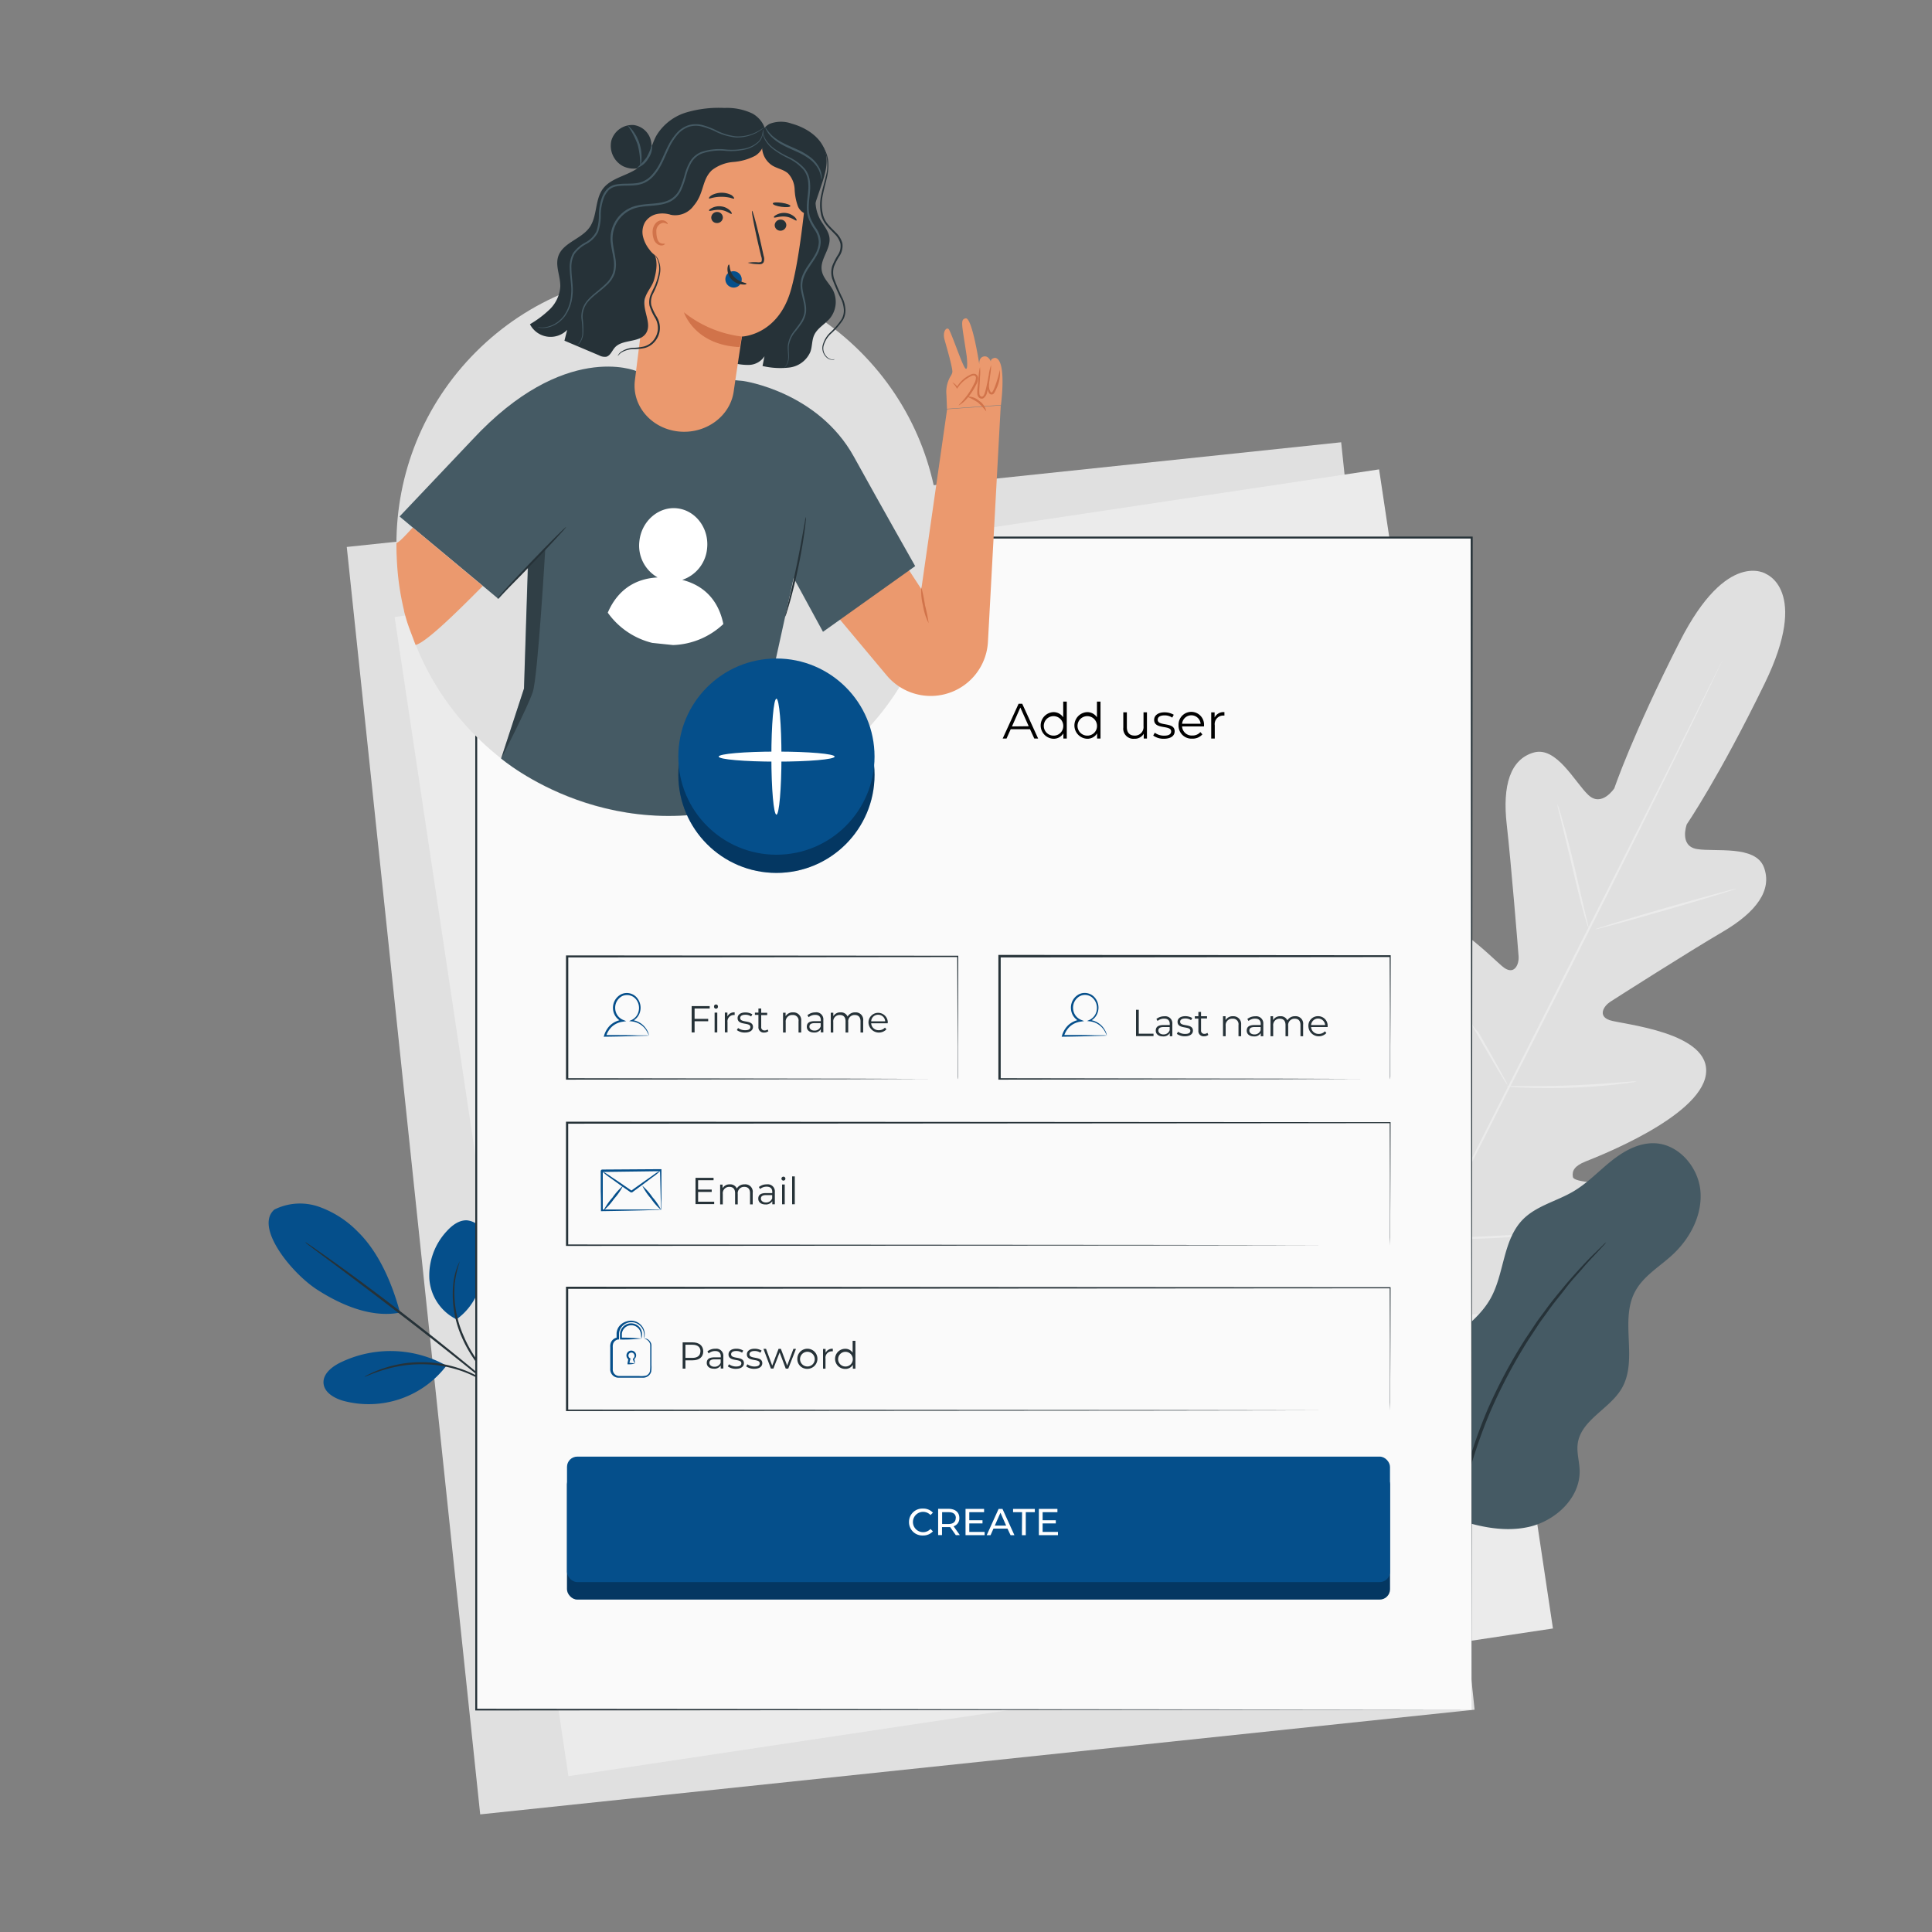 <svg xmlns="http://www.w3.org/2000/svg" viewBox="0 0 500 500"><rect x="0" y="0" width="500" height="500" fill="#808080" stroke="none"/><g id="freepik--background-complete--inject-5"><rect x="106.3" y="127.1" width="258.77" height="329.82" transform="translate(-29.28 26.28) rotate(-6.01)" style="fill:#e0e0e0"></rect><rect x="123.21" y="138.89" width="257.63" height="303.33" transform="translate(-40.32 40.61) rotate(-8.53)" style="fill:#ebebeb"></rect><path d="M457.12,148.56S447,141.89,434.74,166s-16.95,38-16.95,38-3.25,5-6.72,1.75-8.23-12.68-14.13-11c-6.12,1.75-8.14,8.58-7,18.62s2.92,32.12,3.07,34.12-1,4.85-3.7,3-18.41-19.33-26.25-11.39,0,35.36.81,38.38.21,4.3-1.23,5-6.15-5.62-10.81-10.4-10.91-9.51-15.05-4.56-5.46,25.54,14.12,59L361,341.45l18-1c38.48-4.49,54.12-17.94,55.58-24.24s-6.07-8.42-12.7-9.27-14.55-.77-14.82-2.36.41-2.84,3.3-4,29.51-11.43,31.12-22.47-21.77-13-24.91-14.09-1.5-3.68.15-4.75,20.37-13,29.09-18.1,12.95-10.83,10.67-16.77c-2.21-5.73-12.56-3.88-17.29-4.66s-2.65-6.42-2.65-6.42,8.31-12.1,20.16-36.44.15-28.43.15-28.43" style="fill:#e0e0e0"></path><path d="M446.08,170.14s-.07.18-.23.52l-.7,1.51L442.39,178c-2.4,5-5.93,12.25-10.32,21.17C423.29,217,411,241.51,397.26,268.57s-26.1,51.6-35,69.39l-10.48,21.09L349,364.78l-.76,1.49c-.17.33-.27.49-.27.49s.07-.18.22-.52l.71-1.51,2.76-5.77c2.4-5,5.92-12.25,10.31-21.17,8.78-17.84,21.11-42.39,34.82-69.47s26.09-51.58,35-69.38c4.41-8.89,8-16.08,10.47-21.09,1.23-2.47,2.19-4.4,2.86-5.73l.75-1.48C446,170.31,446.08,170.14,446.08,170.14Z" style="fill:#ebebeb"></path><path d="M403.06,208.19a5.48,5.48,0,0,1,.46,1.22c.26.79.6,2,1,3.39.82,2.88,1.84,6.88,2.89,11.31s1.94,8.34,2.65,11.37c.33,1.36.6,2.51.82,3.44a6.66,6.66,0,0,1,.26,1.27,5.74,5.74,0,0,1-.47-1.22c-.26-.79-.6-1.95-1-3.39-.79-2.89-1.76-6.9-2.81-11.34s-2-8.32-2.73-11.34c-.33-1.36-.61-2.51-.84-3.43A7.2,7.2,0,0,1,403.06,208.19Z" style="fill:#ebebeb"></path><path d="M412.8,240.51c0-.15,8.11-2.62,18.21-5.53s18.33-5.13,18.37-5-8.11,2.63-18.21,5.53S412.84,240.66,412.8,240.51Z" style="fill:#ebebeb"></path><path d="M389.87,281.13a5.93,5.93,0,0,1,1.33-.06h3.61c3.05,0,7.26,0,11.9-.18s8.85-.47,11.88-.71l3.6-.28a5.4,5.4,0,0,1,1.33,0,7.2,7.2,0,0,1-1.3.25c-.85.13-2.07.29-3.59.46-3,.35-7.24.71-11.9.88s-8.87.13-11.93,0c-1.52-.06-2.75-.12-3.61-.19A6.29,6.29,0,0,1,389.87,281.13Z" style="fill:#ebebeb"></path><path d="M374.64,253.83a5.35,5.35,0,0,1,.7,1c.47.77,1.05,1.73,1.74,2.85,1.45,2.42,2.63,6.57,5.56,9.5,2.14,3.73,4.06,7.12,5.42,9.59.62,1.15,1.15,2.14,1.59,2.93a4.76,4.76,0,0,1,.51,1.12,5.35,5.35,0,0,1-.7-1q-.72-1.15-1.74-2.85c-1.45-2.41-3.42-5.77-5.56-9.5s-4.06-7.12-5.42-9.58L375.15,255A4.76,4.76,0,0,1,374.64,253.83Z" style="fill:#ebebeb"></path><path d="M349.84,287.12a8.13,8.13,0,0,1,.89,1.3l2.24,3.64c1.88,3.09,4.43,7.38,7.23,12.13s5.29,9.07,7.08,12.2c.84,1.51,1.55,2.76,2.09,3.74a8.83,8.83,0,0,1,.7,1.4,8.49,8.49,0,0,1-.89-1.29l-2.24-3.65c-1.88-3.08-4.43-7.37-7.22-12.12s-5.3-9.07-7.09-12.21c-.84-1.5-1.54-2.76-2.09-3.73A9.12,9.12,0,0,1,349.84,287.12Z" style="fill:#ebebeb"></path><path d="M369.82,320.57a10.89,10.89,0,0,1,1.68-.12l4.58-.14c3.86-.14,9.2-.34,15.08-.72s11.21-.86,15.06-1.24l4.56-.44a9.57,9.57,0,0,1,1.68-.1,12.05,12.05,0,0,1-1.65.31c-1.07.17-2.63.39-4.55.62-3.84.48-9.16,1-15.06,1.4s-11.24.53-15.12.56c-1.93,0-3.5,0-4.58,0A8.66,8.66,0,0,1,369.82,320.57Z" style="fill:#ebebeb"></path></g><g id="freepik--Plants--inject-5"><path d="M70.92,313.08a14.83,14.83,0,0,1,11.6-.78,26.2,26.2,0,0,1,10,6.39c5.54,5.36,9,13.53,11,21-8.4,1.68-17.09-3.14-21.34-5.86-6.73-4.3-16.28-16.15-11.25-20.73" style="fill:#054F8B"></path><path d="M118.11,341.43a12.66,12.66,0,0,1-7-10.58,16.83,16.83,0,0,1,4.49-12.2c1.38-1.53,3.21-2.93,5.26-2.83a5.45,5.45,0,0,1,4.41,3.28,10.92,10.92,0,0,1,.69,5.67c-.63,6.57-2.44,12.81-7.8,16.66" style="fill:#054F8B"></path><path d="M131.68,362.32a8,8,0,0,1-1.1-1.14l-2.9-3.21c-2.38-2.74-5.86-6.57-8.1-11.77a27.3,27.3,0,0,1-2.26-14.06,18,18,0,0,1,1-4.22,11.49,11.49,0,0,1,.47-1.09c.11-.24.18-.37.2-.36a29.1,29.1,0,0,0-1.31,5.72A28.06,28.06,0,0,0,120.1,346c2.18,5.1,5.57,8.94,7.88,11.74,1.17,1.4,2.13,2.53,2.76,3.33A8.24,8.24,0,0,1,131.68,362.32Z" style="fill:#263238"></path><path d="M79,321.46a3.85,3.85,0,0,1,.6.36l1.63,1.11c1.42,1,3.45,2.41,5.94,4.2,5,3.59,11.81,8.64,19.21,14.39s14,11.11,18.71,15.05c2.35,2,4.24,3.58,5.54,4.71l1.48,1.31c.34.31.51.47.49.49a3.68,3.68,0,0,1-.56-.4l-1.55-1.23-5.65-4.57C120,353,113.42,347.71,106,342s-14.18-10.84-19.1-14.51l-5.83-4.34-1.58-1.2A3,3,0,0,1,79,321.46Z" style="fill:#263238"></path><path d="M115,353.13a29.67,29.67,0,0,0-27.08-.42c-2.13,1.08-4.38,2.9-4.19,5.28s2.72,3.83,5,4.51a25.31,25.31,0,0,0,26.66-8.87" style="fill:#054F8B"></path><path d="M94.32,356.32a7,7,0,0,1,1.31-.72,14,14,0,0,1,1.6-.73,20.45,20.45,0,0,1,2.18-.8,25.45,25.45,0,0,1,2.71-.76,30.91,30.91,0,0,1,3.19-.57,33.32,33.32,0,0,1,7.42,0,32.12,32.12,0,0,1,7.21,1.76,28.23,28.23,0,0,1,3,1.32,27.3,27.3,0,0,1,2.46,1.4c.75.43,1.34.94,1.9,1.33a14.13,14.13,0,0,1,1.36,1.11,7.84,7.84,0,0,1,1.08,1c-.09.1-1.64-1.37-4.55-3.14a26.26,26.26,0,0,0-2.45-1.32,28.86,28.86,0,0,0-2.94-1.26,33,33,0,0,0-7.09-1.68,34.25,34.25,0,0,0-7.3,0,30.89,30.89,0,0,0-3.15.52c-1,.17-1.88.45-2.7.67C96.26,355.43,94.37,356.43,94.32,356.32Z" style="fill:#263238"></path><path d="M374.6,392.35c-7-4.5-9.52-10.27-10.62-18.52a29.2,29.2,0,0,1,7.19-23.09c4.66-5.14,11.2-8.65,14.59-14.71,3.6-6.46,3.14-15,8.28-20.35,3.54-3.65,8.87-4.79,13.23-7.39,3.57-2.12,6.45-5.19,9.68-7.78s7.11-4.79,11.25-4.64c6.25.23,11.34,6.16,11.87,12.39s-2.71,12.33-7.32,16.56c-3.34,3.06-7.51,5.47-9.62,9.49-4,7.53.87,17.61-3.42,25-3.13,5.37-10.59,8.17-11.4,14.34-.3,2.27.43,4.54.5,6.83.22,7.15-6.24,13.16-13.23,14.7s-14.25-.39-21-2.8" style="fill:#455a64"></path><path d="M415.67,321.51a5.49,5.49,0,0,1-.69.84l-2.11,2.27c-.93,1-2.07,2.17-3.3,3.63s-2.75,3-4.21,4.94-3.18,3.91-4.8,6.23c-.81,1.16-1.72,2.3-2.54,3.57l-2.55,3.88a137.82,137.82,0,0,0-9.68,18.23,131.83,131.83,0,0,0-6.55,19.57c-.71,3.1-1.4,6-1.8,8.84s-.8,5.39-1.07,7.78-.36,4.56-.52,6.47-.17,3.55-.19,4.9-.05,2.3-.07,3.1a5.07,5.07,0,0,1-.09,1.08,4.78,4.78,0,0,1-.08-1.08c0-.8-.05-1.83-.09-3.11s-.07-3,0-4.91.1-4.11.39-6.51.47-5,1-7.84,1-5.78,1.73-8.9A128.78,128.78,0,0,1,385,364.76a132.91,132.91,0,0,1,9.81-18.32l2.59-3.88c.84-1.26,1.76-2.41,2.59-3.56,1.66-2.31,3.37-4.33,4.91-6.19s3-3.45,4.31-4.88,2.45-2.6,3.42-3.54,1.65-1.61,2.23-2.16A5.38,5.38,0,0,1,415.67,321.51Z" style="fill:#263238"></path></g><g id="freepik--Window--inject-5"><rect x="123.21" y="139.15" width="257.63" height="303.33" style="fill:#fafafa"></rect><path d="M380.85,442.48c0-2-.1-122.59-.24-303.33l.24.23-257.61,0h0l.26-.26c0,112,0,216.31,0,303.33l-.22-.22,257.64.22-257.64.22H123v-.22c0-87,0-191.34,0-303.33v-.26h.29l257.61,0h.23v.24C380.94,319.89,380.85,440.47,380.85,442.48Z" style="fill:#263238"></path><path d="M266.57,188.72h-5l-1.08,2.41h-1l4.12-9h.94l4.12,9h-1Zm-.34-.77-2.17-4.84L261.9,188Z"></path><path d="M276.08,181.57v9.56h-.88v-1.34a2.93,2.93,0,0,1-2.61,1.4,3.45,3.45,0,0,1,0-6.89,3,3,0,0,1,2.57,1.34v-4.07Zm-.91,6.17a2.52,2.52,0,1,0-2.51,2.64A2.48,2.48,0,0,0,275.17,187.74Z"></path><path d="M284.81,181.57v9.56h-.88v-1.34a2.93,2.93,0,0,1-2.61,1.4,3.45,3.45,0,0,1,0-6.89,3,3,0,0,1,2.57,1.34v-4.07Zm-.91,6.17a2.52,2.52,0,1,0-2.51,2.64A2.48,2.48,0,0,0,283.9,187.74Z"></path><path d="M296.83,184.35v6.78H296v-1.24a2.67,2.67,0,0,1-2.43,1.3,2.62,2.62,0,0,1-2.86-2.91v-3.93h.92v3.84c0,1.44.74,2.18,2,2.18a2.21,2.21,0,0,0,2.31-2.46v-3.56Z"></path><path d="M298.45,190.36l.41-.73a4.07,4.07,0,0,0,2.41.76c1.29,0,1.82-.43,1.82-1.1,0-1.77-4.4-.38-4.4-3,0-1.11,1-1.94,2.68-1.94a4.67,4.67,0,0,1,2.4.63l-.4.74a3.49,3.49,0,0,0-2-.58c-1.22,0-1.76.48-1.76,1.12,0,1.83,4.39.45,4.39,3,0,1.17-1,1.93-2.79,1.93A4.57,4.57,0,0,1,298.45,190.36Z"></path><path d="M311.59,188h-5.67a2.5,2.5,0,0,0,2.67,2.35,2.65,2.65,0,0,0,2.07-.89l.51.6a3.31,3.31,0,0,1-2.61,1.1,3.35,3.35,0,0,1-3.55-3.45,3.3,3.3,0,1,1,6.59,0C311.6,187.82,311.59,187.92,311.59,188Zm-5.67-.69h4.8a2.41,2.41,0,0,0-4.8,0Z"></path><path d="M316.88,184.3v.89h-.22a2.19,2.19,0,0,0-2.28,2.5v3.45h-.92v-6.78h.88v1.33A2.57,2.57,0,0,1,316.88,184.3Z"></path><path d="M247.83,279.29s0-.2,0-.56,0-.92,0-1.62c0-1.44,0-3.54,0-6.26,0-5.45-.06-13.37-.1-23.33l.17.16-101.09.1h0l.26-.26c0,11,0,21.7,0,31.77l-.25-.25,72.25.11,21.16.07,5.69,0h1.48l.51,0-.48,0H245.9l-5.63,0-21.1.08-72.43.11h-.26V247.26h.26l101.09.09H248v.17c0,10-.07,18-.09,23.43,0,2.7,0,4.79,0,6.22,0,.69,0,1.22,0,1.59S247.83,279.29,247.83,279.29Z" style="fill:#263238"></path><path d="M359.73,322.32s0-.71,0-2.09,0-3.42,0-6.11c0-5.37,0-13.3-.07-23.57l.13.13-213,.13h0l.26-.26v31.77l-.26-.25,151.54.11,45,.07,12.17,0,3.16,0h1.09s-.35,0-1.05,0l-3.13,0-12.11,0-45,.08-151.72.11h-.26V290.29h.27l213,.13h.13v.13c0,10.31-.06,18.26-.08,23.65q0,4,0,6.08C359.75,321.64,359.73,322.32,359.73,322.32Z" style="fill:#263238"></path><path d="M359.73,365.06s0-.72,0-2.09,0-3.43,0-6.11c0-5.38,0-13.3-.07-23.57l.13.12-213,.14h0l.26-.26v31.77l-.26-.26,151.54.11,45,.08,12.17,0,3.16,0,1.09,0-1.05,0h-3.13l-12.11,0-45,.07-151.72.12h-.26V333h.27l213,.14h.13v.13c0,10.3-.06,18.25-.08,23.64q0,4,0,6.08C359.75,364.38,359.73,365.06,359.73,365.06Z" style="fill:#263238"></path><path d="M359.73,279.29s0-.2,0-.56,0-.92,0-1.62c0-1.44,0-3.54,0-6.26,0-5.45,0-13.37-.09-23.33l.17.16-101.09.1h0l.26-.26v31.77l-.26-.25,72.26.11,21.16.07,5.69,0h1.48l.51,0-.48,0H357.8l-5.63,0-21.1.08-72.44.11h-.25v-.25c0-10.07,0-20.76,0-31.77v-.26h.27l101.09.09h.17v.17c0,10-.07,18-.1,23.43,0,2.7,0,4.79,0,6.22,0,.69,0,1.22,0,1.59S359.73,279.29,359.73,279.29Z" style="fill:#263238"></path><path d="M167.91,268a5.76,5.76,0,0,1-.77.05l-2.28.07c-2,.06-4.86.14-8.3.18h-.32l.1-.3a6.07,6.07,0,0,1,1.6-2.68A5.74,5.74,0,0,1,161,263.9l-.06.49a3.84,3.84,0,0,1-2.29-3.24,3.92,3.92,0,0,1,2.15-3.85,3.41,3.41,0,0,1,4,.87,4,4,0,0,1,.85,3.65,3.69,3.69,0,0,1-2.11,2.49l0-.35a5.64,5.64,0,0,1,2.47,1,5.26,5.26,0,0,1,1.34,1.48,4,4,0,0,1,.61,1.58s-.08-.15-.19-.39a7.87,7.87,0,0,0-.59-1.08,5.09,5.09,0,0,0-3.7-2.22l-.67-.08.63-.27a3.32,3.32,0,0,0,1.83-2.26,3.55,3.55,0,0,0-.78-3.22,3,3,0,0,0-3.43-.73,3.4,3.4,0,0,0-1.84,3.34,3.33,3.33,0,0,0,2,2.82l.85.34-.91.15a5.19,5.19,0,0,0-2.8,1.29,5.65,5.65,0,0,0-1.51,2.45l-.22-.29c3.33,0,6.13,0,8.14.07l2.34,0A6.06,6.06,0,0,1,167.91,268Z" style="fill:#054F8B"></path><path d="M286.42,268a5.46,5.46,0,0,1-.76.05l-2.29.07c-2,.06-4.85.14-8.3.18h-.31l.09-.3a6.07,6.07,0,0,1,1.6-2.68,5.74,5.74,0,0,1,3.06-1.44l-.06.49a3.83,3.83,0,0,1-2.28-3.24,3.89,3.89,0,0,1,2.14-3.85,3.42,3.42,0,0,1,4,.87,4,4,0,0,1,.84,3.65,3.69,3.69,0,0,1-2.11,2.49l0-.35a5.64,5.64,0,0,1,2.47,1,5.11,5.11,0,0,1,1.34,1.48,4,4,0,0,1,.61,1.58s-.08-.15-.19-.39a6.15,6.15,0,0,0-.59-1.08,5.07,5.07,0,0,0-3.69-2.22l-.67-.08.62-.27a3.36,3.36,0,0,0,1.84-2.26,3.56,3.56,0,0,0-.79-3.22,2.93,2.93,0,0,0-3.42-.73,3.39,3.39,0,0,0-1.85,3.34,3.33,3.33,0,0,0,2,2.82l.85.34-.91.15a5.19,5.19,0,0,0-2.8,1.29,5.63,5.63,0,0,0-1.5,2.45l-.22-.29c3.33,0,6.13,0,8.13.07l2.35,0A5.85,5.85,0,0,1,286.42,268Z" style="fill:#054F8B"></path><path d="M179.76,261v2.68h3.52v.62h-3.52v2.89H179v-6.81h4.67V261Z" style="fill:#263238"></path><path d="M184.79,260.45a.5.5,0,0,1,.5-.49.49.49,0,0,1,.51.48.51.51,0,1,1-1,0Zm.15,1.61h.69v5.12h-.69Z" style="fill:#263238"></path><path d="M190.13,262v.68H190a1.65,1.65,0,0,0-1.72,1.88v2.61h-.69v-5.12h.66v1A1.92,1.92,0,0,1,190.13,262Z" style="fill:#263238"></path><path d="M190.7,266.59l.31-.54a3.1,3.1,0,0,0,1.82.57c1,0,1.37-.33,1.37-.83,0-1.34-3.31-.29-3.31-2.31,0-.83.72-1.46,2-1.46a3.5,3.5,0,0,1,1.81.48l-.3.56a2.58,2.58,0,0,0-1.51-.44c-.92,0-1.33.36-1.33.84,0,1.38,3.31.34,3.31,2.31,0,.88-.77,1.45-2.11,1.45A3.43,3.43,0,0,1,190.7,266.59Z" style="fill:#263238"></path><path d="M198.86,266.86a1.64,1.64,0,0,1-1.08.36,1.35,1.35,0,0,1-1.5-1.48v-3.09h-.91v-.59h.91V261H197v1.11h1.55v.59H197v3.05a.82.82,0,0,0,.88.93,1.15,1.15,0,0,0,.76-.26Z" style="fill:#263238"></path><path d="M207.35,264.21v3h-.69v-2.9a1.42,1.42,0,0,0-1.53-1.63,1.67,1.67,0,0,0-1.79,1.84v2.69h-.69v-5.12h.66V263a2.14,2.14,0,0,1,1.95-1A2,2,0,0,1,207.35,264.21Z" style="fill:#263238"></path><path d="M213.08,264v3.17h-.66v-.8a1.92,1.92,0,0,1-1.76.84c-1.15,0-1.86-.6-1.86-1.48s.5-1.45,2-1.45h1.62V264c0-.88-.49-1.35-1.44-1.35a2.58,2.58,0,0,0-1.7.6l-.32-.51A3.26,3.26,0,0,1,211,262,1.82,1.82,0,0,1,213.08,264Zm-.69,1.63v-.84h-1.6c-1,0-1.31.39-1.31.92s.47,1,1.29,1A1.63,1.63,0,0,0,212.39,265.64Z" style="fill:#263238"></path><path d="M223.39,264.21v3h-.69v-2.9c0-1.08-.54-1.63-1.47-1.63a1.64,1.64,0,0,0-1.71,1.84v2.69h-.69v-2.9c0-1.08-.54-1.63-1.47-1.63a1.64,1.64,0,0,0-1.71,1.84v2.69H215v-5.12h.66V263a2.05,2.05,0,0,1,1.87-1,1.83,1.83,0,0,1,1.82,1.08,2.23,2.23,0,0,1,2-1.08A1.93,1.93,0,0,1,223.39,264.21Z" style="fill:#263238"></path><path d="M229.73,264.83h-4.27a1.89,1.89,0,0,0,2,1.78,2,2,0,0,0,1.56-.67l.39.45a2.7,2.7,0,0,1-4.65-1.77,2.49,2.49,0,1,1,5,0C229.74,264.68,229.73,264.76,229.73,264.83Zm-4.27-.51h3.62a1.78,1.78,0,0,0-1.82-1.7A1.76,1.76,0,0,0,225.46,264.32Z" style="fill:#263238"></path><path d="M184.83,311v.62H180v-6.8h4.67v.62h-4v2.42h3.52v.61h-3.52V311Z" style="fill:#263238"></path><path d="M194.8,308.69v3h-.69v-2.9c0-1.08-.54-1.63-1.47-1.63a1.64,1.64,0,0,0-1.71,1.85v2.68h-.69v-2.9c0-1.08-.54-1.63-1.47-1.63a1.65,1.65,0,0,0-1.71,1.85v2.68h-.69v-5.11H187v.93a2.07,2.07,0,0,1,1.87-1,1.83,1.83,0,0,1,1.82,1.08,2.23,2.23,0,0,1,2-1.08A1.92,1.92,0,0,1,194.8,308.69Z" style="fill:#263238"></path><path d="M200.53,308.49v3.17h-.66v-.8a1.92,1.92,0,0,1-1.76.85c-1.16,0-1.87-.6-1.87-1.49s.51-1.45,2-1.45h1.62v-.31c0-.87-.5-1.35-1.45-1.35a2.6,2.6,0,0,0-1.7.6l-.31-.51a3.21,3.21,0,0,1,2.08-.69A1.82,1.82,0,0,1,200.53,308.49Zm-.69,1.63v-.83h-1.6c-1,0-1.32.39-1.32.91s.48,1,1.3,1A1.64,1.64,0,0,0,199.84,310.12Z" style="fill:#263238"></path><path d="M202.25,304.93a.51.51,0,0,1,1,0,.51.51,0,1,1-1,0Zm.15,1.62h.69v5.11h-.69Z" style="fill:#263238"></path><path d="M205,304.45h.69v7.21H205Z" style="fill:#263238"></path><path d="M182,349.73c0,1.45-1,2.32-2.78,2.32h-1.83v2.15h-.72v-6.8h2.55C180.93,347.4,182,348.27,182,349.73Zm-.72,0c0-1.09-.72-1.71-2.08-1.71h-1.81v3.4h1.81C180.54,351.42,181.26,350.8,181.26,349.73Z" style="fill:#263238"></path><path d="M187.2,351v3.17h-.67v-.8a1.9,1.9,0,0,1-1.75.85c-1.16,0-1.87-.6-1.87-1.49s.5-1.45,2-1.45h1.63V351c0-.87-.5-1.35-1.45-1.35a2.59,2.59,0,0,0-1.7.61l-.31-.52a3.21,3.21,0,0,1,2.08-.69A1.82,1.82,0,0,1,187.2,351Zm-.69,1.64v-.84H184.9c-1,0-1.31.39-1.31.91s.48,1,1.29,1A1.65,1.65,0,0,0,186.51,352.67Z" style="fill:#263238"></path><path d="M188.36,353.62l.31-.55a3.11,3.11,0,0,0,1.82.58c1,0,1.37-.33,1.37-.84,0-1.33-3.32-.28-3.32-2.3,0-.84.72-1.46,2-1.46a3.38,3.38,0,0,1,1.81.48l-.3.55a2.64,2.64,0,0,0-1.51-.44c-.92,0-1.33.36-1.33.85,0,1.38,3.32.34,3.32,2.3,0,.89-.78,1.46-2.11,1.46A3.41,3.41,0,0,1,188.36,353.62Z" style="fill:#263238"></path><path d="M193.11,353.62l.31-.55a3.11,3.11,0,0,0,1.82.58c1,0,1.37-.33,1.37-.84,0-1.33-3.32-.28-3.32-2.3,0-.84.72-1.46,2-1.46a3.4,3.4,0,0,1,1.81.48l-.3.55a2.64,2.64,0,0,0-1.51-.44c-.92,0-1.33.36-1.33.85,0,1.38,3.32.34,3.32,2.3,0,.89-.78,1.46-2.11,1.46A3.41,3.41,0,0,1,193.11,353.62Z" style="fill:#263238"></path><path d="M206,349.09,204,354.2h-.65L201.77,350l-1.61,4.19h-.65l-1.93-5.11h.67l1.6,4.34,1.64-4.34h.6l1.63,4.34,1.62-4.34Z" style="fill:#263238"></path><path d="M206.35,351.64a2.6,2.6,0,1,1,2.6,2.61A2.51,2.51,0,0,1,206.35,351.64Zm4.5,0a1.9,1.9,0,1,0-1.9,2A1.87,1.87,0,0,0,210.85,351.64Z" style="fill:#263238"></path><path d="M215.53,349.05v.67h-.17a1.65,1.65,0,0,0-1.72,1.89v2.6H213v-5.11h.66v1A1.93,1.93,0,0,1,215.53,349.05Z" style="fill:#263238"></path><path d="M221.38,347v7.21h-.66v-1a2.2,2.2,0,0,1-2,1.06,2.6,2.6,0,0,1,0-5.2,2.21,2.21,0,0,1,1.94,1V347Zm-.68,4.65a1.9,1.9,0,1,0-1.89,2A1.87,1.87,0,0,0,220.7,351.64Z" style="fill:#263238"></path><path d="M294,261.33h.71v6.19h3.82v.62H294Z" style="fill:#263238"></path><path d="M303.4,265v3.17h-.66v-.8a1.92,1.92,0,0,1-1.76.85c-1.16,0-1.87-.61-1.87-1.49s.51-1.45,2-1.45h1.62v-.31c0-.87-.5-1.35-1.45-1.35a2.6,2.6,0,0,0-1.7.6l-.31-.51a3.21,3.21,0,0,1,2.08-.69A1.82,1.82,0,0,1,303.4,265Zm-.69,1.63v-.83h-1.6c-1,0-1.32.39-1.32.91s.48,1,1.3,1A1.64,1.64,0,0,0,302.71,266.6Z" style="fill:#263238"></path><path d="M304.56,267.56l.31-.55a3.1,3.1,0,0,0,1.82.57c1,0,1.37-.33,1.37-.83,0-1.33-3.31-.28-3.31-2.31,0-.83.71-1.45,2-1.45a3.43,3.43,0,0,1,1.8.47l-.3.56a2.61,2.61,0,0,0-1.5-.44c-.93,0-1.33.36-1.33.85,0,1.38,3.31.33,3.31,2.3,0,.88-.78,1.46-2.11,1.46A3.5,3.5,0,0,1,304.56,267.56Z" style="fill:#263238"></path><path d="M312.71,267.83a1.66,1.66,0,0,1-1.08.36,1.35,1.35,0,0,1-1.49-1.49v-3.09h-.92V263h.92v-1.12h.69V263h1.55v.58h-1.55v3.05a.82.82,0,0,0,.88.93,1.13,1.13,0,0,0,.76-.26Z" style="fill:#263238"></path><path d="M321.21,265.17v3h-.69v-2.9a1.42,1.42,0,0,0-1.54-1.63,1.67,1.67,0,0,0-1.78,1.85v2.68h-.69V263h.66V264a2.15,2.15,0,0,1,1.94-1A2,2,0,0,1,321.21,265.17Z" style="fill:#263238"></path><path d="M326.94,265v3.17h-.66v-.8a1.91,1.91,0,0,1-1.76.85c-1.16,0-1.87-.61-1.87-1.49s.51-1.45,2-1.45h1.62v-.31c0-.87-.5-1.35-1.45-1.35a2.6,2.6,0,0,0-1.7.6l-.31-.51a3.23,3.23,0,0,1,2.08-.69A1.82,1.82,0,0,1,326.94,265Zm-.69,1.63v-.83h-1.6c-1,0-1.32.39-1.32.91s.48,1,1.3,1A1.64,1.64,0,0,0,326.25,266.6Z" style="fill:#263238"></path><path d="M337.25,265.17v3h-.69v-2.9c0-1.08-.54-1.63-1.47-1.63a1.64,1.64,0,0,0-1.71,1.85v2.68h-.69v-2.9c0-1.08-.54-1.63-1.48-1.63a1.65,1.65,0,0,0-1.71,1.85v2.68h-.69V263h.66V264a2.07,2.07,0,0,1,1.88-1,1.84,1.84,0,0,1,1.82,1.08,2.21,2.21,0,0,1,2-1.08A1.93,1.93,0,0,1,337.25,265.17Z" style="fill:#263238"></path><path d="M343.59,265.8h-4.28a1.9,1.9,0,0,0,2,1.77,2,2,0,0,0,1.57-.67l.39.45a2.7,2.7,0,0,1-4.66-1.77,2.46,2.46,0,0,1,2.5-2.59,2.44,2.44,0,0,1,2.48,2.59C343.6,265.64,343.59,265.72,343.59,265.8Zm-4.28-.52h3.63a1.82,1.82,0,0,0-3.63,0Z" style="fill:#263238"></path><path d="M166.75,346.43l0-1a3.41,3.41,0,0,0-6.81,0l0,1.06a1.9,1.9,0,0,0-1.62,1.88v6.12a1.9,1.9,0,0,0,1.9,1.9h6.36a1.9,1.9,0,0,0,1.9-1.9v-6.12A1.9,1.9,0,0,0,166.75,346.43Zm-2.48,6.49h-1.66l.26-1.2a1,1,0,0,1-.48-.86,1,1,0,0,1,2,0,1,1,0,0,1-.44.85C164.08,352.17,164.27,352.92,164.27,352.92Zm1.75-6.5h-5.34v-1a2.67,2.67,0,0,1,5.34,0Z" style="fill:none"></path><path d="M166,346.42a4,4,0,0,1-.09-.65,3.23,3.23,0,0,0-.36-1.52,2.54,2.54,0,0,0-1.84-1.26,2.46,2.46,0,0,0-2.39,1.1,2.34,2.34,0,0,0-.38,1.12c0,.42,0,.82,0,1.22l-.24-.25a53,53,0,0,1,5.34.24,42.47,42.47,0,0,1-5.34.25h-.25v-.25c0-.4,0-.79,0-1.25a2.75,2.75,0,0,1,.45-1.36,2.89,2.89,0,0,1,2.9-1.29,2.82,2.82,0,0,1,2.09,1.56,2.89,2.89,0,0,1,.23,1.75C166.08,346.26,166,346.45,166,346.42Z" style="fill:#054F8B"></path><path d="M164.27,352.92a8.85,8.85,0,0,1-.48-1.17l0-.11.11-.08a.83.83,0,0,0,.2-1.08.77.77,0,1,0-1.08,1l.16.09-.05.17-.3,1.19-.19-.24a12.44,12.44,0,0,1,1.66.19,5.33,5.33,0,0,1-1.66.2l-.24,0,0-.26c.08-.4.15-.8.22-1.21l.11.26a1.26,1.26,0,0,1-.27-1.93,1.23,1.23,0,0,1,1.12-.39,1.26,1.26,0,0,1,.9.63,1.2,1.2,0,0,1-.43,1.61l.08-.19A3.58,3.58,0,0,1,164.27,352.92Z" style="fill:#054F8B"></path><path d="M166.75,346.43a1.14,1.14,0,0,1,.44,0,2,2,0,0,1,1.4,1.62c0,.35,0,.69,0,1.08,0,.79,0,1.66,0,2.62,0,.49,0,1,0,1.52a8.43,8.43,0,0,1-.06,1.71,2.12,2.12,0,0,1-1.27,1.41,2.29,2.29,0,0,1-1,.16h-1l-4,0h-1.06a2.17,2.17,0,0,1-2.27-2.33c0-1.54,0-3,0-4.5v-1.07a2.81,2.81,0,0,1,.14-1.13,2.15,2.15,0,0,1,1.7-1.37l-.2.23c0-.48,0-.91,0-1.4a3.55,3.55,0,0,1,.41-1.34A3.63,3.63,0,0,1,162.1,342a3.54,3.54,0,0,1,3.87,1,3.39,3.39,0,0,1,.87,2.49,7.14,7.14,0,0,1-.09.94,4.91,4.91,0,0,1-.06-.93,3.38,3.38,0,0,0-.93-2.31,3.24,3.24,0,0,0-5.21.71,3.17,3.17,0,0,0-.35,1.18c0,.41,0,.91,0,1.37v.2l-.2,0a1.68,1.68,0,0,0-1.31,1.07,2.63,2.63,0,0,0-.1,1v1.07c0,1.45,0,3,0,4.5a1.68,1.68,0,0,0,.85,1.61,1.84,1.84,0,0,0,.9.21h5.08a5.94,5.94,0,0,0,1.78-.1,1.67,1.67,0,0,0,1-1.11,9.11,9.11,0,0,0,.08-1.59c0-.52,0-1,0-1.52,0-1,0-1.83,0-2.62,0-.38,0-.76,0-1.06a1.77,1.77,0,0,0-.27-.79A2.26,2.26,0,0,0,166.75,346.43Z" style="fill:#054F8B"></path><path d="M171.12,313.17a7.68,7.68,0,0,1-.05-.77c0-.54,0-1.24-.07-2.09-.05-1.84-.11-4.37-.19-7.42l.21.21-15.24.2L156,303h0v1.34c0,.45,0,.9,0,1.35,0,.89,0,1.77,0,2.63,0,1.71,0,3.37,0,4.93l-.24-.23c4.44,0,8.22,0,10.91,0l3.16,0a8.7,8.7,0,0,1,1.17.05,6.71,6.71,0,0,1-1.06.06l-3.11.1c-2.68.07-6.52.16-11.07.22h-.23v-.24c0-1.57,0-3.22-.06-4.94,0-.86,0-1.74,0-2.63,0-.44,0-.89,0-1.34v-1.35h0l.26-.27,15.24-.1h.21v.21c0,3.1,0,5.67,0,7.55,0,.83,0,1.51,0,2A3.09,3.09,0,0,1,171.12,313.17Z" style="fill:#054F8B"></path><path d="M171,302.89a13.06,13.06,0,0,1-2.11,1.76c-1.34,1-3.21,2.43-5.3,3.94h-.35l0,0-.1-.07-.2-.14-.39-.27-.76-.53-1.43-1-2.41-1.74a14.53,14.53,0,0,1-2.14-1.72,14.31,14.31,0,0,1,2.35,1.42l2.47,1.65,1.45,1,.77.53.39.27.19.13.1.07.05,0,0,0h-.28c2.09-1.51,4-2.86,5.4-3.82A15.14,15.14,0,0,1,171,302.89Z" style="fill:#054F8B"></path><path d="M156.18,313.31a16,16,0,0,1,2.33-3.38,16.5,16.5,0,0,1,2.75-3.07,15.79,15.79,0,0,1-2.34,3.39A16.39,16.39,0,0,1,156.18,313.31Z" style="fill:#054F8B"></path><path d="M166.23,306.86a15.54,15.54,0,0,1,2.65,3,15.38,15.38,0,0,1,2.24,3.32,15.43,15.43,0,0,1-2.65-3A15.2,15.2,0,0,1,166.23,306.86Z" style="fill:#054F8B"></path><rect x="146.74" y="381.49" width="212.99" height="32.47" rx="2.66" style="fill:#054F8B"></rect><g style="opacity:0.3"><rect x="146.74" y="381.49" width="212.99" height="32.47" rx="2.66"></rect></g><rect x="146.74" y="376.97" width="212.99" height="32.47" rx="2.66" style="fill:#054F8B"></rect><path d="M235.25,393.9a3.44,3.44,0,0,1,3.6-3.48,3.37,3.37,0,0,1,2.59,1.06l-.63.61a2.63,2.63,0,1,0,0,3.61l.63.61a3.38,3.38,0,0,1-2.6,1.07A3.44,3.44,0,0,1,235.25,393.9Z" style="fill:#fff"></path><path d="M247.37,397.3l-1.47-2.09-.42,0h-1.69v2.07h-1v-6.8h2.66c1.76,0,2.83.89,2.83,2.37a2.15,2.15,0,0,1-1.49,2.15l1.61,2.28Zm0-4.43c0-1-.65-1.52-1.89-1.52h-1.66v3.06h1.66C246.69,394.41,247.34,393.84,247.34,392.87Z" style="fill:#fff"></path><path d="M254.82,396.46v.84h-4.94v-6.8h4.8v.85h-3.83v2.09h3.42v.82h-3.42v2.2Z" style="fill:#fff"></path><path d="M260.73,395.6h-3.62l-.75,1.7h-1l3.08-6.8h1l3.09,6.8h-1Zm-.34-.77-1.47-3.34-1.47,3.34Z" style="fill:#fff"></path><path d="M264.51,391.35h-2.33v-.85h5.63v.85h-2.34v5.95h-1Z" style="fill:#fff"></path><path d="M273.8,396.46v.84h-4.94v-6.8h4.8v.85h-3.83v2.09h3.41v.82h-3.41v2.2Z" style="fill:#fff"></path></g><g id="freepik--Character--inject-5"><circle cx="172.95" cy="140.8" r="70.35" transform="translate(-48.91 163.53) rotate(-45)" style="fill:#e0e0e0"></circle><path d="M213.25,45.71a10.09,10.09,0,0,0-1,11.06c.88,1.58,2.22,3,2.42,4.79.33,2.91-2.49,5.53-2,8.43.31,2,2,3.37,2.92,5.14a6.77,6.77,0,0,1-.77,7.21c-1.28,1.56-3.29,2.55-4.12,4.4-.62,1.36-.47,3-1,4.37a6.79,6.79,0,0,1-5.36,4,20.11,20.11,0,0,1-7-.39l.51-2.53a4.92,4.92,0,0,1-4,2.25,14.34,14.34,0,0,1-4.72-.7c-.95-4.29-1.88-8.82-.54-13,1.22-3.76,4.1-6.7,6.5-9.84a44.4,44.4,0,0,0,6.33-11.46c1.1-2.95,1.89-6,3.43-8.8s4-5.22,7.08-5.81" style="fill:#263238"></path><path d="M259,104.8l-13.92,1-.14-3.58a7.86,7.86,0,0,1,1.2-5.06,2.92,2.92,0,0,0,.33-.85c.1-1.06-1.46-6.38-2-8.33-.68-2.34.65-3.58,1.17-2.62.94,1.75,3.43,9.26,4.21,10s.33-3.19.33-3.19c-1.22-8.27-1.75-9.47-.28-9.78,1.69-.36,3.55,11.95,3.55,11.95s-.25-1.72,1.07-2.07,1.93,1.34,1.93,1.34c-.17-.87,1.08-1,1.08-1,3.12.43,1.5,12.3,1.5,12.3l-13.92,1-6.67,46.55-7.12-10.91-18.58,13.26,16.75,20a14.86,14.86,0,0,0,11.93,5.29h0a14.82,14.82,0,0,0,14.26-14Z" style="fill:#eb996e"></path><path d="M248.11,104.93c-.06-.07.68-.72,1.67-1.94a18.65,18.65,0,0,0,1.56-2.26,16.21,16.21,0,0,0,.76-1.44,3.32,3.32,0,0,0,.48-1.52.65.65,0,0,0-.4-.58,1.26,1.26,0,0,0-.8.13,9,9,0,0,0-1.55.93,8.66,8.66,0,0,0-2,2.13l-.16.23-.12-.24A5.21,5.21,0,0,0,246.45,99s.76.18,1.41,1.26h-.28a8.06,8.06,0,0,1,2-2.32,8.72,8.72,0,0,1,1.63-1,1.71,1.71,0,0,1,1.16-.16,1.16,1.16,0,0,1,.77,1,3.69,3.69,0,0,1-.54,1.82,15.25,15.25,0,0,1-.81,1.45,15.61,15.61,0,0,1-1.69,2.26A7.91,7.91,0,0,1,248.11,104.93Z" style="fill:#d1734a"></path><path d="M253.62,95a12.94,12.94,0,0,1,0,2.56c0,.84-.09,1.77-.15,2.76a10.49,10.49,0,0,0,0,1.58c0,.49.47.91.82.71s.55-.8.7-1.33.27-1.06.38-1.57c.22-1,.38-1.94.53-2.71a10.94,10.94,0,0,1,.59-2.49,14.5,14.5,0,0,1-.23,2.55c-.1.78-.22,1.71-.42,2.75-.09.51-.21,1.05-.36,1.61a2.5,2.5,0,0,1-1,1.66,1,1,0,0,1-1.11-.19,1.42,1.42,0,0,1-.44-.92,9.14,9.14,0,0,1,.06-1.68q.15-1.48.27-2.76A12.32,12.32,0,0,1,253.62,95Z" style="fill:#d1734a"></path><path d="M256,98.55c.08,0-.12.58-.06,1.48a2.83,2.83,0,0,0,.43,1.4c.17.17.29.18.45,0a5.21,5.21,0,0,0,.46-.86,29.81,29.81,0,0,0,1.49-4.87,9.3,9.3,0,0,1-1,5.09,5.81,5.81,0,0,1-.53,1,.8.8,0,0,1-.62.31.79.79,0,0,1-.59-.3,1.93,1.93,0,0,1-.37-.91,3.77,3.77,0,0,1-.07-.8C255.56,99.05,255.91,98.52,256,98.55Z" style="fill:#d1734a"></path><path d="M197.38,186.06l1.3,20.24c-39.59,15.17-69-10-69-10l5.92-18.11,1-31.62L129,155l-3.59-3L107.3,136.92l-3.89-3.25,18.83-19.87C146.05,88.17,164.58,96,164.58,96l27.84,2.61s19.26,2.73,28.58,19.61c7.59,13.74,15.85,28.29,15.85,28.29l-23.86,17-7.59-13.94Z" style="fill:#455a64"></path><path d="M102.6,140.53c0,1.19,0,2.37.07,3.57a70,70,0,0,0,1.9,13.93l0,.13c.14.57.3,1.13.46,1.69.62,2.2,1.44,4.14,2.22,6.27.1.27.2.53.31.8,2.52-.66,9.21-7,17.38-15.27l-18.13-15.12C104.48,139.07,103.38,140.23,102.6,140.53Z" style="fill:#eb996e"></path><path d="M189.89,101.24c1-6.9,2.13-14.14,2.13-14.14s9.09-.25,12.53-11.59c3.28-10.82,5-36.61,5-36.61h0a33.64,33.64,0,0,0-38.24,3.38h0l-7,56.15c-.81,6.51,4.15,12.4,11.14,13.22h0C182.5,112.47,189,107.81,189.89,101.24Z" style="fill:#eb996e"></path><path d="M203.49,58.39a1.51,1.51,0,0,1-1.64,1.31,1.44,1.44,0,0,1-1.35-1.56,1.51,1.51,0,0,1,1.64-1.3A1.44,1.44,0,0,1,203.49,58.39Z" style="fill:#263238"></path><path d="M206.13,57.06c-.21.17-1.22-.82-2.82-1s-2.89.43-3,.21.16-.43.72-.73a4.15,4.15,0,0,1,2.46-.4,4,4,0,0,1,2.22,1.07C206.12,56.61,206.23,57,206.13,57.06Z" style="fill:#263238"></path><path d="M187.07,56.42a1.5,1.5,0,0,1-1.64,1.3,1.43,1.43,0,0,1-1.35-1.55,1.51,1.51,0,0,1,1.64-1.31A1.45,1.45,0,0,1,187.07,56.42Z" style="fill:#263238"></path><path d="M189.35,55.34c-.21.17-1.22-.82-2.82-1s-2.89.42-3,.2.16-.42.72-.72a4.16,4.16,0,0,1,2.46-.4,3.89,3.89,0,0,1,2.22,1.07C189.33,54.89,189.45,55.27,189.35,55.34Z" style="fill:#263238"></path><path d="M193.52,68a10.7,10.7,0,0,1,2.67-.11c.41,0,.81,0,.92-.28a2.19,2.19,0,0,0-.11-1.25c-.25-1-.51-2.14-.78-3.28-1.07-4.66-1.78-8.47-1.59-8.52s1.21,3.71,2.27,8.37c.26,1.15.5,2.24.73,3.29a2.4,2.4,0,0,1,0,1.63,1.05,1.05,0,0,1-.75.51,2.79,2.79,0,0,1-.71,0A10.9,10.9,0,0,1,193.52,68Z" style="fill:#263238"></path><path d="M192,87.1a29.77,29.77,0,0,1-15-6.28s2.67,8.48,14.42,9Z" style="fill:#d1734a"></path><path d="M197.53,35.32c.75,1.83-.43,4-2.1,5a14.6,14.6,0,0,1-5.67,1.6A10.37,10.37,0,0,0,184.3,44c-2.72,2.47-2,6-4.75,9.21a5.92,5.92,0,0,1-5.77,2.42c-2.2-.31-5.05.2-6.16,2.74s.23,4.41,1.46,6.74.9,4.72.2,7.27c-.5,1.84-2.08,3.28-2.43,5.16-.56,3,2,6.34.27,8.8S161,87.71,159.07,90c-.7.81-1.1,2-2.13,2.32a3,3,0,0,1-1.86-.34l-9-3.81c.23-.93.47-1.87.71-2.8a6,6,0,0,1-9.64-1.46,27,27,0,0,0,5.2-3.93A9.09,9.09,0,0,0,145,74.21c.09-2.64-1.34-5.31-.54-7.82,1.15-3.59,6-4.49,8.14-7.57,2-2.88,1.33-7.06,3.4-9.91,2.41-3.3,7.5-3.45,10.26-6.47,1.87-2,2.3-5,3.66-7.43a13.65,13.65,0,0,1,7.73-5.92,29.71,29.71,0,0,1,9.85-1.15,15.24,15.24,0,0,1,7.24,1.45c2.17,1.21,3.81,3.69,3.3,6.13" style="fill:#263238"></path><path d="M173.78,55.66a6.89,6.89,0,0,0-3.76-.27,4.84,4.84,0,0,0-3.08,2.1,5.12,5.12,0,0,0-.54,3.7,8.65,8.65,0,0,0,1.68,3.41,5.8,5.8,0,0,0,2,1.8,2.78,2.78,0,0,0,2.64,0" style="fill:#eb996e"></path><path d="M172.06,63.08c.14.07-.51.75-1.6.28A2.48,2.48,0,0,1,169.23,62a5.52,5.52,0,0,1-.33-2.15,3.27,3.27,0,0,1,.82-2.11,2.16,2.16,0,0,1,1.76-.73c1.17.13,1.42,1,1.29,1s-.5-.39-1.29-.32a2.12,2.12,0,0,0-1.62,2.22c0,1.3.29,2.53.93,2.92S172,63,172.06,63.08Z" style="fill:#d1734a"></path><path d="M197.57,36a5.78,5.78,0,0,0,2.4,6.9c1.3.75,2.9,1,4,2a6.37,6.37,0,0,1,1.68,4.06,14.66,14.66,0,0,0,.83,4.38A3.49,3.49,0,0,0,210,55.54l2.51-7.41c.92-2.72,1.85-5.63,1.19-8.44-.94-4-4.9-6.62-8.86-7.71a8.16,8.16,0,0,0-5.6.05c-1.72.81-2.89,3-2,4.7" style="fill:#263238"></path><path d="M149.3,89.37s.24-.18.59-.63a4.52,4.52,0,0,0,.82-2.28,21.93,21.93,0,0,0-.22-3.92,6.41,6.41,0,0,1,.24-2.5,6.51,6.51,0,0,1,1.41-2.44c1.31-1.49,3.14-2.65,4.72-4.24a6.8,6.8,0,0,0,1.81-2.87,8.4,8.4,0,0,0,.1-3.61c-.19-1.26-.51-2.54-.67-3.89a8.89,8.89,0,0,1,.4-4.17,8.79,8.79,0,0,1,6.4-5.63c2.94-.65,6-.25,8.4-1.49a6,6,0,0,0,2.63-2.85,25.82,25.82,0,0,0,1.27-3.68,13.79,13.79,0,0,1,1.47-3.51,6.09,6.09,0,0,1,2.78-2.31,14.63,14.63,0,0,1,6.34-.67,16.66,16.66,0,0,0,5.16-.3,7.6,7.6,0,0,0,3.39-1.8,4.19,4.19,0,0,0,1-2.2c.1-.55.1-.86.13-.85a4.09,4.09,0,0,1,0,.87,4.16,4.16,0,0,1-1,2.32A7.64,7.64,0,0,1,193,38.66a16.6,16.6,0,0,1-5.25.38,14.28,14.28,0,0,0-6.16.71,5.63,5.63,0,0,0-2.56,2.16,13.42,13.42,0,0,0-1.4,3.4,26.51,26.51,0,0,1-1.28,3.76,7.37,7.37,0,0,1-1.14,1.76,6.27,6.27,0,0,1-1.7,1.32c-2.66,1.33-5.71.91-8.53,1.55A8.32,8.32,0,0,0,159,59a8.41,8.41,0,0,0-.39,3.94c.15,1.31.46,2.59.65,3.88a8.73,8.73,0,0,1-.13,3.81,7.24,7.24,0,0,1-1.94,3c-1.65,1.63-3.48,2.76-4.76,4.18a6,6,0,0,0-1.63,4.68,20.35,20.35,0,0,1,.13,4,4.55,4.55,0,0,1-.93,2.33A2.37,2.37,0,0,1,149.3,89.37Z" style="fill:#455a64"></path><path d="M202.9,95.19a5.82,5.82,0,0,0,.47-.53,3.71,3.71,0,0,0,.6-1.9c.08-.88-.15-2-.09-3.26a7.48,7.48,0,0,1,1.76-4c.93-1.29,2.17-2.63,2.5-4.43s-.44-3.73-.82-5.83a7.11,7.11,0,0,1,.13-3.33A12.21,12.21,0,0,1,209,68.87c.64-1,1.35-1.9,1.9-2.92a7.1,7.1,0,0,0,1-3.3,6,6,0,0,0-1.11-3.24,13.76,13.76,0,0,1-1.65-3.16c-.68-2.33-.15-4.61,0-6.68a11.67,11.67,0,0,0-.06-3A5.82,5.82,0,0,0,208,44a12.37,12.37,0,0,0-4.07-3.07,22.43,22.43,0,0,1-3.72-2.24A8.17,8.17,0,0,1,198,36.24a4.59,4.59,0,0,1-.59-2,2.48,2.48,0,0,1,.05-.72s0,.25.06.71a4.61,4.61,0,0,0,.66,1.9,8.29,8.29,0,0,0,2.18,2.32,23.19,23.19,0,0,0,3.71,2.15,12.48,12.48,0,0,1,4.25,3.13,6.16,6.16,0,0,1,1.21,2.73,12.19,12.19,0,0,1,.09,3.14c-.14,2.11-.63,4.35,0,6.49a13.27,13.27,0,0,0,1.6,3,6.4,6.4,0,0,1,1.19,3.51,7.57,7.57,0,0,1-1.07,3.55c-.58,1.06-1.29,2-1.92,3a11.6,11.6,0,0,0-1.52,2.94,6.52,6.52,0,0,0-.14,3.1c.34,2,1.15,4,.77,6a6.92,6.92,0,0,1-1.11,2.55c-.5.74-1,1.39-1.51,2a7.3,7.3,0,0,0-1.77,3.77c-.09,1.24.11,2.35,0,3.26a3.65,3.65,0,0,1-.72,1.94A1.52,1.52,0,0,1,202.9,95.19Z" style="fill:#455a64"></path><path d="M139.09,84.68s.33,0,.95.07a6.39,6.39,0,0,0,2.64-.51A7.56,7.56,0,0,0,146,81.6a10.6,10.6,0,0,0,1.79-5.3c.24-2.1-.29-4.38-.35-6.93a7.41,7.41,0,0,1,.85-3.85,9.28,9.28,0,0,1,3.16-2.74,6.79,6.79,0,0,0,2.9-2.91,13,13,0,0,0,.64-4.35,13.15,13.15,0,0,1,.9-4.65,6.54,6.54,0,0,1,1.35-2.07,4.45,4.45,0,0,1,2.3-1.07c1.66-.29,3.27-.12,4.82-.29a6.38,6.38,0,0,0,4-1.8,13.21,13.21,0,0,0,2.52-3.6c.67-1.3,1.19-2.64,1.83-3.92a15.86,15.86,0,0,1,2.25-3.5,7.15,7.15,0,0,1,3.26-2.22,6.7,6.7,0,0,1,3.69,0,20.42,20.42,0,0,1,3.15,1.18,15.29,15.29,0,0,0,5.39,1.71,10.62,10.62,0,0,0,4.21-.65,12,12,0,0,0,3.19-1.79,4.42,4.42,0,0,1-.71.64,10,10,0,0,1-2.41,1.34,10.61,10.61,0,0,1-4.29.75,15.45,15.45,0,0,1-5.52-1.66,18.77,18.77,0,0,0-3.11-1.13,6.26,6.26,0,0,0-3.46,0,6.81,6.81,0,0,0-3.05,2.11,15.77,15.77,0,0,0-2.16,3.42c-1.21,2.48-2.15,5.44-4.43,7.67a7.19,7.19,0,0,1-2,1.36,7.66,7.66,0,0,1-2.35.59c-1.61.17-3.23,0-4.78.28a3.94,3.94,0,0,0-2,.94,6.19,6.19,0,0,0-1.24,1.9,13.1,13.1,0,0,0-.86,4.47,13.38,13.38,0,0,1-.69,4.52,7.22,7.22,0,0,1-3.1,3.11,8.94,8.94,0,0,0-3,2.57,7,7,0,0,0-.81,3.62c0,2.46.55,4.81.29,7a10.93,10.93,0,0,1-1.92,5.43,7.78,7.78,0,0,1-3.45,2.66,6.16,6.16,0,0,1-2.72.43A3.9,3.9,0,0,1,139.09,84.68Z" style="fill:#455a64"></path><path d="M212.58,46.56a7.58,7.58,0,0,0-.83-2.88,8.55,8.55,0,0,0-2.13-2.44,16.67,16.67,0,0,0-3.47-2c-1.31-.61-2.6-1.15-3.71-1.77a12.77,12.77,0,0,1-2.75-2,7,7,0,0,1-1.37-1.83,1.72,1.72,0,0,1-.28-.79,11.15,11.15,0,0,0,1.9,2.35A13.62,13.62,0,0,0,202.67,37c1.09.58,2.37,1.1,3.7,1.71a16.7,16.7,0,0,1,3.56,2.13,8.19,8.19,0,0,1,2.14,2.64,5.35,5.35,0,0,1,.6,2.22A2,2,0,0,1,212.58,46.56Z" style="fill:#455a64"></path><path d="M190,51.36c-.1.12-.45,0-1-.17a10.16,10.16,0,0,0-2.25-.26,9.75,9.75,0,0,0-2.26.24c-.57.13-.92.28-1,.17s.13-.5.74-.85a5.59,5.59,0,0,1,5.08,0C189.83,50.87,190.05,51.27,190,51.36Z" style="fill:#263238"></path><path d="M204.56,53.33c-.05.28-1.09.37-2.34.19S200,53,200,52.67s1.09-.36,2.34-.18S204.6,53.05,204.56,53.33Z" style="fill:#263238"></path><path d="M169.56,66.08s.1.07.25.25a4.05,4.05,0,0,1,.54.86,6.15,6.15,0,0,1,.44,3.66A17.54,17.54,0,0,1,169,76a4.65,4.65,0,0,0-.44,3A13.71,13.71,0,0,0,170,82.05a5.42,5.42,0,0,1-.64,6.46,5,5,0,0,1-2.56,1.56,13.49,13.49,0,0,1-2.55.28,6.44,6.44,0,0,0-3.43.88,4.26,4.26,0,0,0-.93.93s0-.13.13-.33a2.58,2.58,0,0,1,.68-.76A6.18,6.18,0,0,1,164.19,90a14,14,0,0,0,2.47-.33A4.63,4.63,0,0,0,169,88.2a5.34,5.34,0,0,0,1.24-2.76,5.19,5.19,0,0,0-.7-3.16,13.72,13.72,0,0,1-1.45-3.19,5.11,5.11,0,0,1,.5-3.26c.43-1,.9-1.79,1.19-2.64a14,14,0,0,0,.68-2.4,6.28,6.28,0,0,0-.27-3.52C169.84,66.48,169.52,66.11,169.56,66.08Z" style="fill:#263238"></path><path d="M216,93a1.34,1.34,0,0,1-.64.12,2.37,2.37,0,0,1-1.66-.83,3.3,3.3,0,0,1-.82-2.81,7,7,0,0,1,1.94-3.39,18.58,18.58,0,0,0,3-3.51,4.56,4.56,0,0,0,.57-2.4,7.9,7.9,0,0,0-.62-2.59,55,55,0,0,1-2.4-5.47,5.75,5.75,0,0,1,0-3.24,16,16,0,0,1,1.49-2.92,4.14,4.14,0,0,0,.64-2.92,5.45,5.45,0,0,0-1.54-2.53c-.69-.74-1.45-1.43-2.09-2.22a6.81,6.81,0,0,1-1.36-2.66,12,12,0,0,1,.08-5.44c.35-1.66.83-3.16,1.13-4.55A10.3,10.3,0,0,0,213.4,39,7.16,7.16,0,0,0,212,37s0,0,.14.09a2.53,2.53,0,0,1,.36.31A5.24,5.24,0,0,1,213.58,39a8.07,8.07,0,0,1,.77,2.85,13.42,13.42,0,0,1-.3,3.89c-.29,1.41-.74,2.92-1.07,4.56a11.67,11.67,0,0,0,0,5.23A6.16,6.16,0,0,0,214.23,58c.61.75,1.36,1.42,2.08,2.18A6,6,0,0,1,218,62.91a4.74,4.74,0,0,1-.69,3.27A15.8,15.8,0,0,0,215.83,69a5.32,5.32,0,0,0,0,3,56.33,56.33,0,0,0,2.34,5.42,8.14,8.14,0,0,1,.63,2.76,5,5,0,0,1-.64,2.62,18.72,18.72,0,0,1-3.11,3.55,6.74,6.74,0,0,0-1.92,3.19,3,3,0,0,0,.69,2.62,2.33,2.33,0,0,0,1.51.87C215.78,93,216,92.94,216,93Z" style="fill:#263238"></path><path d="M255.24,106.48a17.59,17.59,0,0,0-2.17-2.34,19.38,19.38,0,0,0-2.81-1.5,4.3,4.3,0,0,1,3.13,1.09A4.2,4.2,0,0,1,255.24,106.48Z" style="fill:#d1734a"></path><path d="M240.33,161.28a15.16,15.16,0,0,1-1.45-4.53,14.58,14.58,0,0,1-.43-4.75,42.74,42.74,0,0,1,.94,4.64A39.71,39.71,0,0,1,240.33,161.28Z" style="fill:#d1734a"></path><path d="M176.56,150.07A9.47,9.47,0,0,0,183,141.9c.54-5.21-3-9.84-7.79-10.35s-9.2,3.32-9.74,8.53a9.47,9.47,0,0,0,4.72,9.36c-7.5.39-11.13,5-12.9,9.12a19.94,19.94,0,0,0,11.51,7.82l5.4.56a19.9,19.9,0,0,0,13-5.44C186.31,157.11,183.7,151.9,176.56,150.07Z" style="fill:#fff"></path><g style="opacity:0.3"><path d="M136.68,146.57l4.44-4.58s-1.92,33.1-3.23,37.08-8.17,17.23-8.17,17.23l5.92-18.11Z"></path></g><path d="M146.51,136.38c.1.1-3.8,4.33-8.72,9.45s-9,9.2-9.11,9.1,3.81-4.33,8.73-9.46S146.41,136.28,146.51,136.38Z" style="fill:#263238"></path><path d="M208.58,133.79a4.8,4.8,0,0,1-.05,1c-.06.66-.17,1.62-.33,2.81-.32,2.36-.86,5.62-1.6,9.18s-1.55,6.77-2.2,9.07c-.33,1.15-.61,2.07-.82,2.71a3.76,3.76,0,0,1-.38,1,5,5,0,0,1,.18-1c.19-.76.4-1.67.66-2.74.56-2.32,1.31-5.52,2.05-9.08s1.33-6.79,1.75-9.14c.19-1.08.35-2,.49-2.78A3.77,3.77,0,0,1,208.58,133.79Z" style="fill:#263238"></path><path d="M188.45,70.7a2.13,2.13,0,1,1,2.44,3.47,2.15,2.15,0,1,1-1.71-3.93" style="fill:#054F8B"></path><path d="M188.66,68.47c.26,0,0,1.76,1.34,3.19s3.2,1.51,3.18,1.75-.46.28-1.25.19a4.32,4.32,0,0,1-2.66-1.36,3.79,3.79,0,0,1-1-2.66C188.29,68.84,188.54,68.44,188.66,68.47Z" style="fill:#263238"></path><path d="M166.47,42.57a10,10,0,0,0,2.13-4.92A5.31,5.31,0,0,0,164,32.36a5.61,5.61,0,0,0-5.8,4.1,6,6,0,0,0,3,6.53,6.34,6.34,0,0,0,7.16-1.09" style="fill:#263238"></path><path d="M168.76,37.38a5.26,5.26,0,0,1-1,3.67,5.24,5.24,0,0,1-2.94,2.42,18.1,18.1,0,0,0,2.5-2.71A17.93,17.93,0,0,0,168.76,37.38Z" style="fill:#455a64"></path><path d="M165.68,43a20.15,20.15,0,0,0-.66-5.56,20.09,20.09,0,0,0-2.63-5s.56.35,1.22,1.17a11,11,0,0,1,1.91,3.62,11.25,11.25,0,0,1,.5,4.06A4,4,0,0,1,165.68,43Z" style="fill:#455a64"></path></g><g id="freepik--Icon--inject-5"><circle cx="200.94" cy="200.52" r="25.39" style="fill:#054F8B"></circle><g style="opacity:0.3"><circle cx="200.94" cy="200.52" r="25.39"></circle></g><circle cx="200.94" cy="195.81" r="25.39" style="fill:#054F8B"></circle><path d="M200.94,210.83c-.72,0-1.31-6.73-1.31-15s.59-15,1.31-15,1.3,6.73,1.3,15S201.65,210.83,200.94,210.83Z" style="fill:#fff"></path><path d="M216,195.81c0,.72-6.72,1.3-15,1.3s-15-.58-15-1.3,6.72-1.3,15-1.3S216,195.09,216,195.81Z" style="fill:#fff"></path></g></svg>